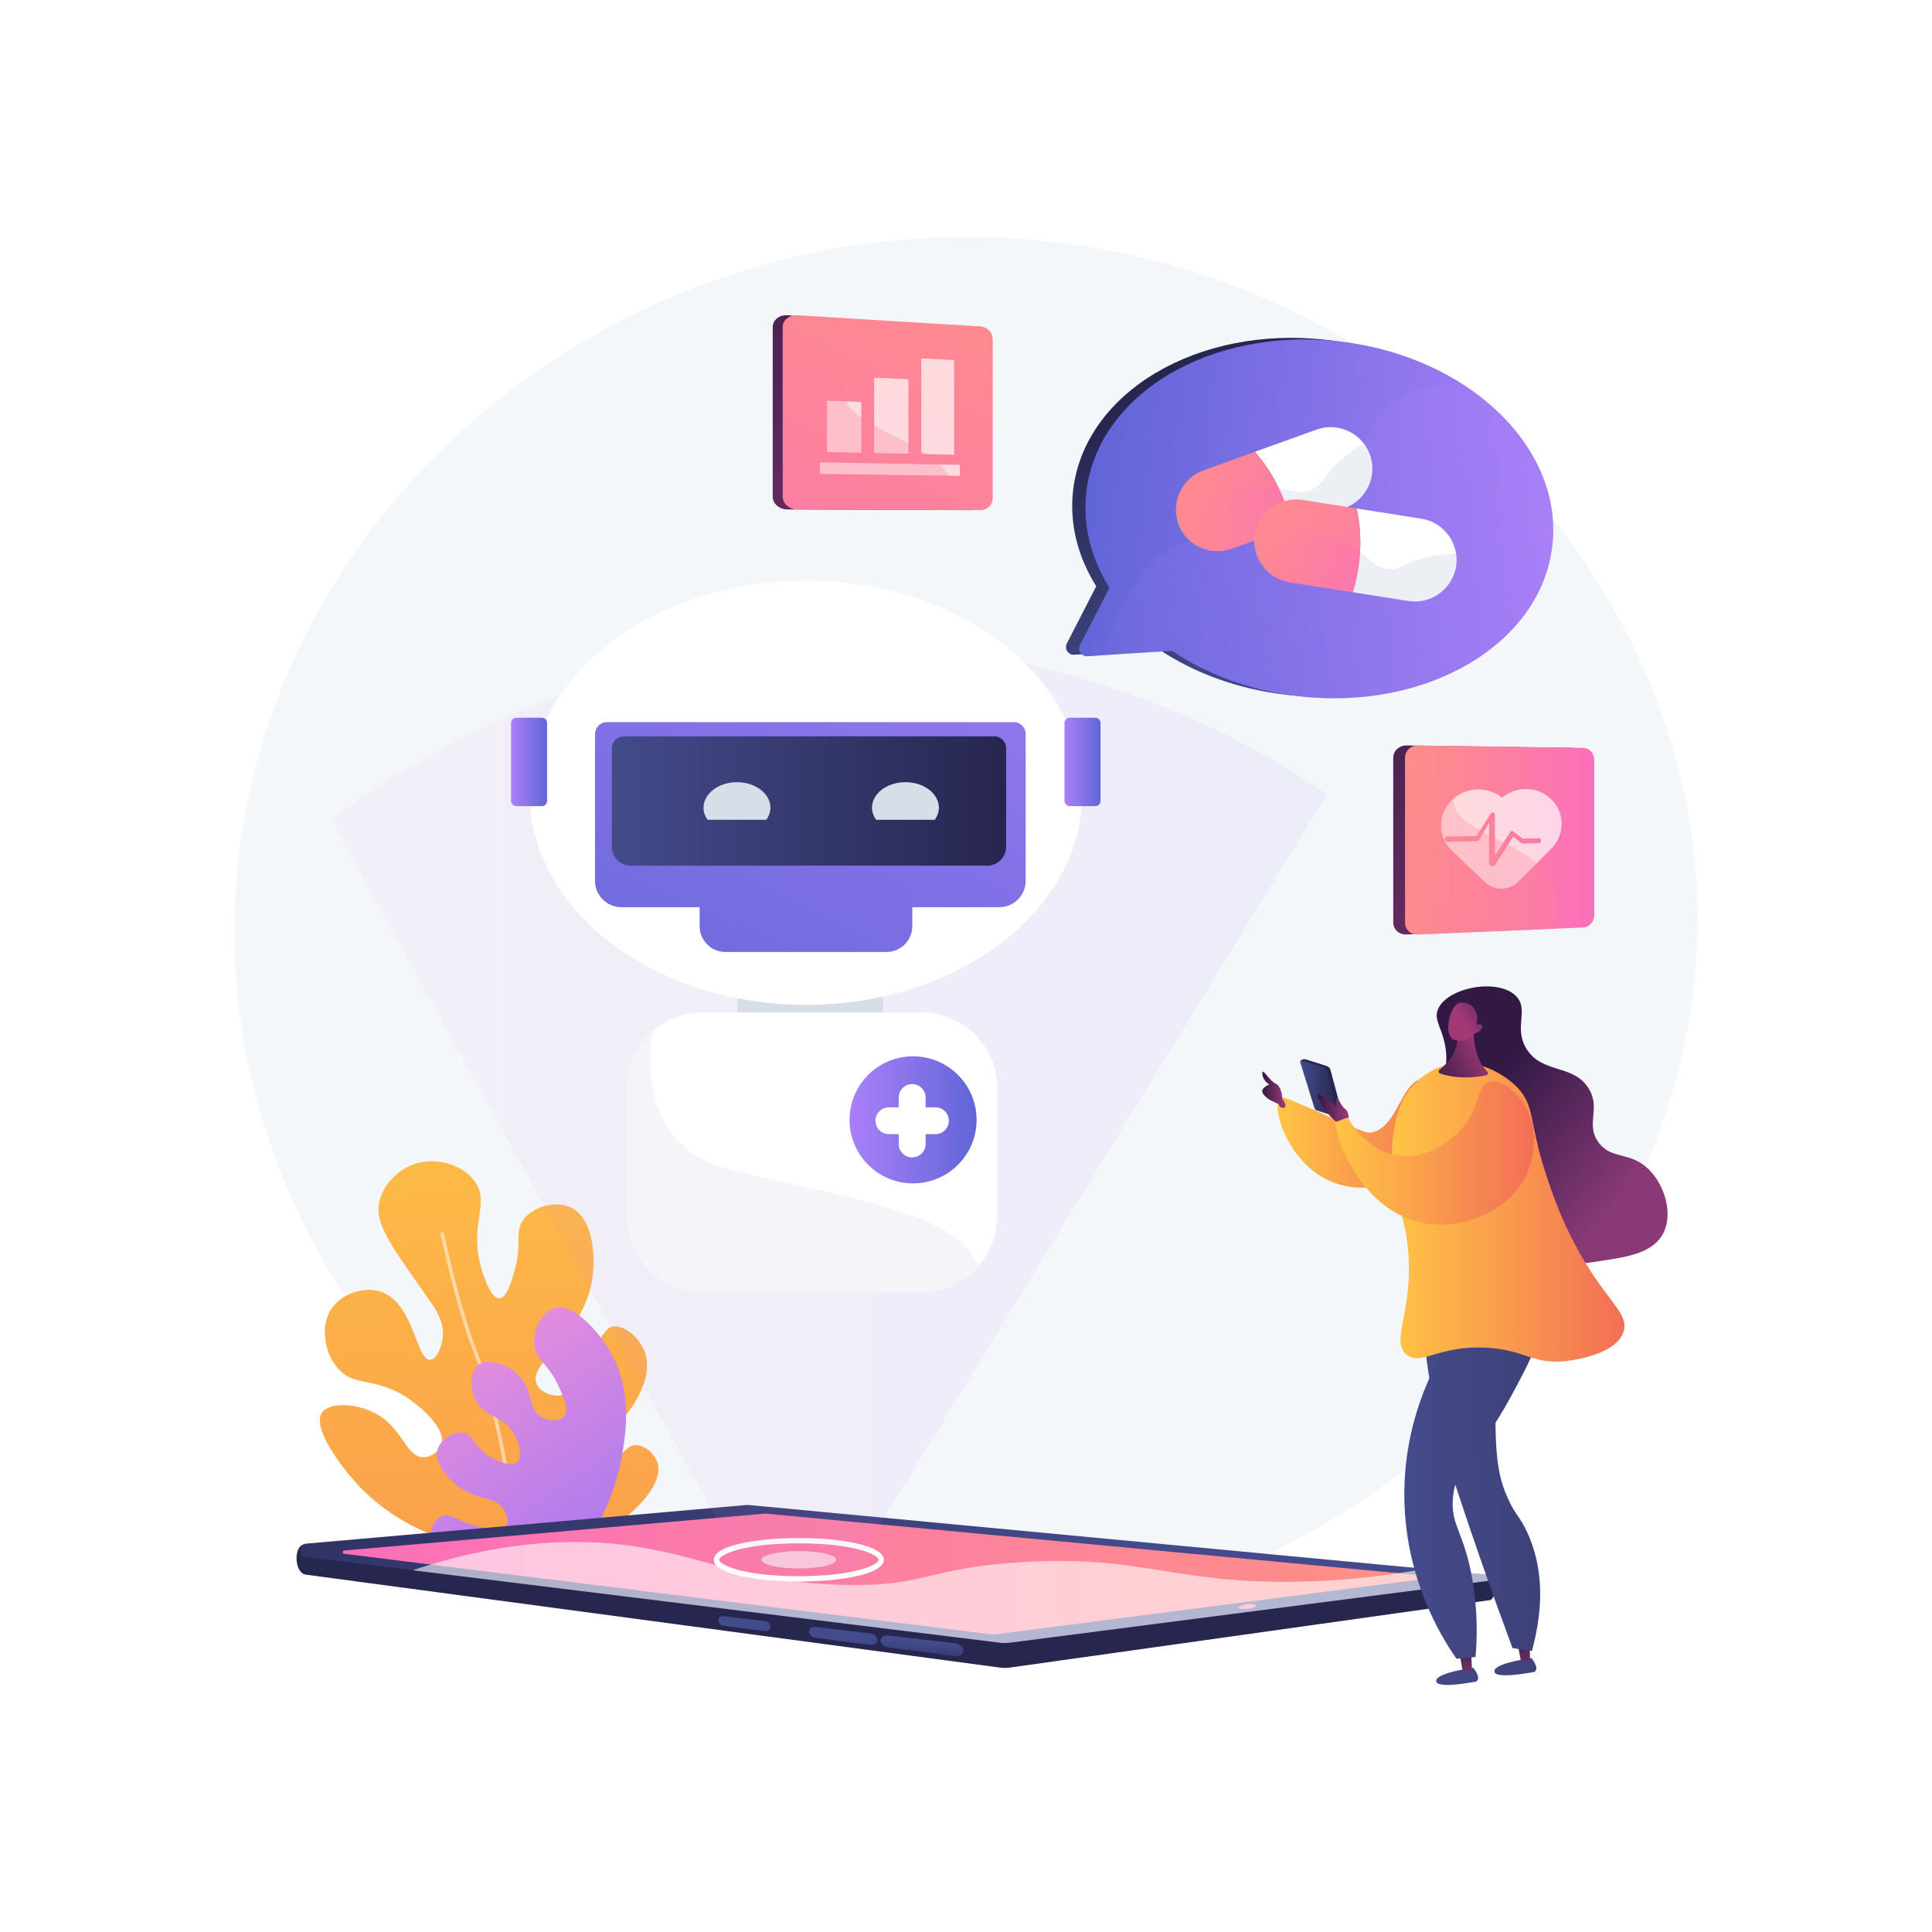 <?xml version="1.0" encoding="utf-8"?>
<!-- Generator: Adobe Illustrator 27.5.0, SVG Export Plug-In . SVG Version: 6.00 Build 0)  -->
<svg version="1.1" xmlns="http://www.w3.org/2000/svg" xmlns:xlink="http://www.w3.org/1999/xlink" x="0px" y="0px"
	 viewBox="0 0 3710 3710" style="enable-background:new 0 0 3710 3710;" xml:space="preserve">
<g id="Background">
	<g>
		<g>
			<rect style="fill:#FFFFFF;" width="3710" height="3710"/>
		</g>
	</g>
</g>
<g id="Illustration">
	<g>
		<path style="fill:#F4F7FA;" d="M1622.777,3112.896C925.619,3007.317,359.059,2348.169,461.991,1615.541
			c87.812-624.814,635.608-1111.056,1292.521-1156.972c47.567-3.334,95.682-4.365,144.244-2.956
			c366.468,10.585,692.073,157.166,932.891,378.979c239.685,220.747,395.406,516.005,423.76,825.765
			C3330.912,2484.508,2489.889,3244.217,1622.777,3112.896z"/>
		<g>
			<g>
				
					<linearGradient id="SVGID_1_" gradientUnits="userSpaceOnUse" x1="-566.643" y1="1873.72" x2="-886.306" y2="4348.511" gradientTransform="matrix(-0.996 -0.089 -0.089 0.996 509.216 18.712)">
					<stop  offset="0" style="stop-color:#FFC444"/>
					<stop  offset="0.996" style="stop-color:#F36F56"/>
				</linearGradient>
				<path style="fill:url(#SVGID_1_);" d="M997.049,2987.211c40.795,0.414,93.627-6.201,146.281-34.266
					c56.969-30.364,133.539-96.394,119.323-143.594c-5.307-17.622-23.669-33.948-41.08-34.109
					c-25.722-0.237-31.873,34.971-79.677,69.585c-8.834,6.397-54.511,39.47-74.464,25.161c-9.92-7.114-11.484-24.506-8.611-37.365
					c8.401-37.598,55.376-39.28,103.721-76.467c49.014-37.702,93.279-107.165,76.116-158.343
					c-9.862-29.411-40.653-54.698-62.771-50.346c-9.452,1.86-15.967,8.866-49.348,66.786c-27.398,47.539-33.799,61.539-49.02,64.916
					c-15.668,3.476-38.81-4.719-46.467-20.534c-19.945-41.189,86.556-89.829,105.556-198.4
					c8.514-48.654,1.759-122.501-41.241-142.051c-29.069-13.216-73.266-0.965-91.188,25.183
					c-16.157,23.572-0.902,43.763-16.526,98.569c-4.741,16.631-14.497,50.855-28.669,51.427
					c-16.638,0.672-31.063-45.372-34.347-56.565c-24.727-84.267,15.734-122.837-10.916-165.056
					c-20.782-32.921-70.897-49.885-112.869-37.955c-36.728,10.439-68.307,43.311-73.491,79.844
					c-5.275,37.17,22.804,77.158,78.961,157.133c26.631,37.926,48.199,63.87,43.712,98.794
					c-2.187,17.025-11.113,40.448-23.546,41.547c-27.44,2.426-30.994-107.515-93.496-130.042
					c-31.992-11.531-74.217,1.719-94.752,29.648c-25.16,34.22-15.068,86.82,10.055,116.254
					c32.778,38.403,72.019,14.963,136.238,58.812c28.489,19.452,72.427,59.338,62.884,88.213
					c-4.154,12.572-18.74,23.942-33.662,24.296c-33.447,0.793-39.523-54.449-90.618-83.07c-36.812-20.62-90.01-23.511-104.544-3.011
					c-20.518,28.942,36.435,103.92,67.273,137.559C723.144,2890.428,812.594,2969.222,997.049,2987.211z"/>
				<g style="opacity:0.5;">
					<path style="fill:#FFFFFF;" d="M982.435,2968.49c13.53-90.605-30.114-281.361-66.105-372.877
						c-35.069-89.176-63.86-227.965-64.147-229.356l-6.732,1.387c0.287,1.397,29.194,140.754,64.482,230.483
						c35.716,90.82,79.067,279.853,65.703,369.347L982.435,2968.49z"/>
				</g>
			</g>
			
				<linearGradient id="SVGID_00000068666276103839980910000004040071766475027359_" gradientUnits="userSpaceOnUse" x1="-608.289" y1="2554.235" x2="-1008.597" y2="3034.121" gradientTransform="matrix(-0.996 -0.089 -0.089 0.996 509.216 18.712)">
				<stop  offset="0.004" style="stop-color:#E38DDD"/>
				<stop  offset="1" style="stop-color:#9571F6"/>
			</linearGradient>
			<path style="fill:url(#SVGID_00000068666276103839980910000004040071766475027359_);" d="M1091.468,3007.596
				c34.294-39.616,85.881-112.017,103.059-213.524c7.079-41.826,20.904-123.519-23.07-198.994
				c-21.917-37.618-70.43-94.694-107.726-82.823c-23.998,7.639-41.663,43.286-37.651,71.956
				c4.045,28.908,27.744,33.675,49.505,84.066c8.052,18.646,17.201,40.507,7.68,51.542c-7.951,9.215-27.534,9.268-41.566,2.058
				c-28.987-14.895-16.234-51.502-46.346-81.275c-21.412-21.171-59.154-33.602-77.189-19.447
				c-15.659,12.29-15.985,44.248-5.118,66.543c17.402,35.701,54.936,29.047,75.509,68.216c9.127,17.377,14.439,42.865,4.285,51.845
				c-11.571,10.232-41.81-2.221-60.638-16.364c-24.859-18.673-24.276-36.12-41.415-39.849c-19.117-4.159-44.938,12.089-50.542,32.12
				c-7.849,28.056,24.397,61.961,50.917,77.812c33.951,20.292,61.216,12.609,76.452,37.543c5.592,9.151,10.164,23.679,4.187,31.712
				c-8.527,11.46-35.064,5.048-52.683,0.79c-42.881-10.361-53.435-27.194-69.694-20.931c-16.461,6.341-26.939,31.8-21.766,50.78
				c2.875,10.549,12.842,27.381,68.364,42.335C934.885,3014.172,1000.783,3024.989,1091.468,3007.596z"/>
		</g>
		<g>
			<g>
				
					<linearGradient id="SVGID_00000099641643957140844890000004302628874427954347_" gradientUnits="userSpaceOnUse" x1="2559.383" y1="2808.819" x2="2561.544" y2="2949.268" gradientTransform="matrix(-1 0 0 1 4283.502 0)">
					<stop  offset="0" style="stop-color:#444B8C"/>
					<stop  offset="0.996" style="stop-color:#26264F"/>
				</linearGradient>
				<path style="fill:url(#SVGID_00000099641643957140844890000004302628874427954347_);" d="M2863.566,3025.901l-1425.55-98.445
					c-1.715-0.162-3.44-0.167-5.156-0.017L583.89,2965.9c-20.308,1.846-19.385,55.021,3.666,57.924l1333.948,178.617
					c5.461,0.674,10.984,0.658,16.44-0.047l922.997-129.693C2873.259,3070.555,2877.759,3026.939,2863.566,3025.901z"/>
				
					<linearGradient id="SVGID_00000172412649157409750040000005171114457251611834_" gradientUnits="userSpaceOnUse" x1="2534.998" y1="3087.536" x2="2759.297" y2="2408.41" gradientTransform="matrix(-1 0 0 1 4283.502 0)">
					<stop  offset="0" style="stop-color:#444B8C"/>
					<stop  offset="0.996" style="stop-color:#26264F"/>
				</linearGradient>
				<path style="fill:url(#SVGID_00000172412649157409750040000005171114457251611834_);" d="M2860.752,3024.331l-1422.736-134.258
					c-1.715-0.162-3.44-0.167-5.156-0.017l-844.85,74.173c-15.513,1.362-15.909,23.899-0.455,25.806l1333.948,164.615
					c5.461,0.674,10.984,0.658,16.44-0.047l922.997-119.286C2867.479,3034.473,2867.315,3024.951,2860.752,3024.331z"/>
				
					<linearGradient id="SVGID_00000090987582882357414820000015748862076582794943_" gradientUnits="userSpaceOnUse" x1="1540.693" y1="3022.556" x2="3625.428" y2="3022.556" gradientTransform="matrix(-1 0 0 1 4283.502 0)">
					<stop  offset="0" style="stop-color:#FF9085"/>
					<stop  offset="1" style="stop-color:#FB6FBB"/>
				</linearGradient>
				<path style="fill:url(#SVGID_00000090987582882357414820000015748862076582794943_);" d="M1907.399,3138.573
					c1.973,0,3.966-0.128,5.924-0.381l827.264-106.913c3.015-0.39,2.939-4.78-0.087-5.066l-1270.362-119.632
					c-0.284-0.027-0.569-0.041-0.851-0.041c-0.262,0-0.522,0.011-0.784,0.034l-807.568,70.9c-3.748,0.329-3.844,5.774-0.11,6.235
					l1240.914,154.516C1903.609,3138.455,1905.513,3138.573,1907.399,3138.573z"/>
				
					<linearGradient id="SVGID_00000168097854748723744670000015042984809517513373_" gradientUnits="userSpaceOnUse" x1="2317.601" y1="2788.743" x2="2351.524" y2="2788.743" gradientTransform="matrix(-0.993 0.121 0.121 0.993 4375.789 34.927)">
					<stop  offset="0" style="stop-color:#FF9085"/>
					<stop  offset="1" style="stop-color:#FB6FBB"/>
				</linearGradient>
				<path style="fill:url(#SVGID_00000168097854748723744670000015042984809517513373_);" d="M2378.032,3087.141
					c0.3,2.467,8.081,3.551,17.381,2.42c9.299-1.13,16.595-4.047,16.295-6.514s-8.082-3.551-17.381-2.42
					C2385.027,3081.757,2377.732,3084.673,2378.032,3087.141z"/>
				<g>
					
						<linearGradient id="SVGID_00000134213510465172629480000003993532844461488789_" gradientUnits="userSpaceOnUse" x1="2512.563" y1="3153.807" x2="2514.871" y2="3213.346" gradientTransform="matrix(-1 0 0 1 4283.502 0)">
						<stop  offset="0" style="stop-color:#444B8C"/>
						<stop  offset="0.996" style="stop-color:#26264F"/>
					</linearGradient>
					<path style="fill:url(#SVGID_00000134213510465172629480000003993532844461488789_);" d="M1705.299,3163.306l128.051,16.822
						c9.355,1.229,17.015-3.344,17.015-10.226l0,0c0-6.882-7.66-13.356-17.015-14.449l-128.051-14.959
						c-7.911-0.924-14.267,3.394-14.267,9.636l0,0C1691.032,3156.372,1697.387,3162.267,1705.299,3163.306z"/>
					
						<linearGradient id="SVGID_00000106841720000646267110000017555919837531871662_" gradientUnits="userSpaceOnUse" x1="2664.582" y1="3147.915" x2="2666.89" y2="3207.453" gradientTransform="matrix(-1 0 0 1 4283.502 0)">
						<stop  offset="0" style="stop-color:#444B8C"/>
						<stop  offset="0.996" style="stop-color:#26264F"/>
					</linearGradient>
					<path style="fill:url(#SVGID_00000106841720000646267110000017555919837531871662_);" d="M1565.427,3144.931l105.45,13.853
						c7.644,1.004,13.897-3.214,13.897-9.431l0,0c0-6.217-6.253-11.987-13.897-12.88l-105.45-12.319
						c-6.565-0.767-11.844,3.229-11.844,8.918l0,0C1553.583,3138.762,1558.861,3144.069,1565.427,3144.931z"/>
					
						<linearGradient id="SVGID_00000054974625031006731480000000891101215066831017_" gradientUnits="userSpaceOnUse" x1="2854.901" y1="3140.539" x2="2857.209" y2="3200.078" gradientTransform="matrix(-1 0 0 1 4283.502 0)">
						<stop  offset="0" style="stop-color:#444B8C"/>
						<stop  offset="0.996" style="stop-color:#26264F"/>
					</linearGradient>
					<path style="fill:url(#SVGID_00000054974625031006731480000000891101215066831017_);" d="M1388.693,3121.713l80.226,10.54
						c5.759,0.756,10.464-2.996,10.464-8.387l0,0c0-5.392-4.705-10.312-10.464-10.985l-80.226-9.372
						c-5.044-0.589-9.102,2.982-9.102,7.973l0,0C1379.59,3116.472,1383.649,3121.05,1388.693,3121.713z"/>
				</g>
				<path style="opacity:0.6;fill:#FFFFFF;" d="M1240.216,2972.904c123.973,22.072,206.309,67.015,384.216,70.612
					c154.112,3.117,155.255-32.395,334.371-43.614c234.658-14.697,295.821,42.299,535.825,37.383
					c62.583-1.282,144.5-6.931,241.42-24.722l124.705,11.768c6.563,0.62,6.728,10.141,0.189,10.986l-922.997,119.286
					c-5.456,0.705-10.98,0.721-16.44,0.047L792.425,3015.317C986.162,2950.72,1134.508,2954.083,1240.216,2972.904z"/>
			</g>
			<g>
				<path style="fill:#FFFFFF;" d="M1534.068,3037.027c-81.118,0-163.232-14.362-163.232-41.811
					c0-27.448,82.115-41.81,163.232-41.81c81.118,0,163.232,14.362,163.232,41.81
					C1697.3,3022.666,1615.186,3037.027,1534.068,3037.027z M1534.068,2963.717c-108.918,0-152.922,22.229-152.922,31.5
					s44.004,31.5,152.922,31.5s152.922-22.23,152.922-31.5S1642.986,2963.717,1534.068,2963.717z"/>
				<ellipse style="opacity:0.6;fill:#FFFFFF;" cx="1534.067" cy="2995.217" rx="71.853" ry="16.661"/>
				<defs>
					
						<filter id="Adobe_OpacityMaskFilter" filterUnits="userSpaceOnUse" x="635.969" y="1238.386" width="1912.523" height="1783.488">
						<feColorMatrix  type="matrix" values="1 0 0 0 0  0 1 0 0 0  0 0 1 0 0  0 0 0 1 0"/>
					</filter>
				</defs>
				
					<mask maskUnits="userSpaceOnUse" x="635.969" y="1238.386" width="1912.523" height="1783.488" id="SVGID_00000031921211022133876300000008880535152212230319_">
					<g style="filter:url(#Adobe_OpacityMaskFilter);">
						
							<linearGradient id="SVGID_00000170987604890337260870000011546996508697075625_" gradientUnits="userSpaceOnUse" x1="1649.921" y1="2914.912" x2="1590.054" y2="1498.054">
							<stop  offset="0" style="stop-color:#FFFFFF"/>
							<stop  offset="1" style="stop-color:#000000"/>
						</linearGradient>
						<path style="fill:url(#SVGID_00000170987604890337260870000011546996508697075625_);" d="M2548.491,1524.587
							l-850.167,1390.057l-7.766,12.682l-10.31,16.875l-18.079,29.557l-13.128,21.445c0,14.298-48.322,25.914-109.05,26.635
							c-1.958,0.035-3.918,0.035-5.912,0.035c-63.512,0-114.961-11.927-114.961-26.671l-12.029-21.824l-24.093-43.682l-8.213-14.915
							l-10.31-18.696l-50.591-91.797l-87.157-158.06l-98.191-178.129l-9.794-17.803l-108.502-196.86l-68.976-125.102
							l-305.293-553.808c70.661-54.13,235.56-171.326,475.931-251.954c35.709-11.995,73.066-23.165,112.074-33.2
							c9.005-2.338,18.112-4.605,27.323-6.805c6.907-1.65,13.85-3.266,20.828-4.811c5.498-1.272,11.066-2.475,16.634-3.678
							c0.033,0,0.033,0,0.069,0c83.137-17.802,172.838-30.141,268.554-34.195c11.512-0.515,23.13-0.895,34.848-1.134
							c182.771-3.85,345.574,23.507,483.974,63.581c4.674,1.306,9.313,2.68,13.885,4.056c1.339,0.411,2.68,0.79,3.987,1.202
							c14.742,4.434,29.213,9.04,43.372,13.747c38.733,12.854,75.266,26.567,109.497,40.658
							C2391.361,1421.413,2494.774,1487.676,2548.491,1524.587z"/>
					</g>
				</mask>
				
					<linearGradient id="SVGID_00000067920860445923947520000014789697451891587212_" gradientUnits="userSpaceOnUse" x1="635.968" y1="2130.129" x2="2548.492" y2="2130.129">
					<stop  offset="0.004" style="stop-color:#E38DDD"/>
					<stop  offset="1" style="stop-color:#9571F6"/>
				</linearGradient>
				
					<path style="opacity:0.29;mask:url(#SVGID_00000031921211022133876300000008880535152212230319_);fill:url(#SVGID_00000067920860445923947520000014789697451891587212_);" d="
					M2548.491,1524.587l-850.167,1390.057l-7.766,12.682l-10.31,16.875l-18.079,29.557l-13.128,21.445
					c0,14.298-48.322,25.914-109.05,26.635c-1.958,0.035-3.918,0.035-5.912,0.035c-63.512,0-114.961-11.927-114.961-26.671
					l-12.029-21.824l-24.093-43.682l-8.213-14.915l-10.31-18.696l-50.591-91.797l-87.157-158.06l-98.191-178.129l-9.794-17.803
					l-108.502-196.86l-68.976-125.102l-305.293-553.808c70.661-54.13,235.56-171.326,475.931-251.954
					c35.709-11.995,73.066-23.165,112.074-33.2c9.005-2.338,18.112-4.605,27.323-6.805c6.907-1.65,13.85-3.266,20.828-4.811
					c5.498-1.272,11.066-2.475,16.634-3.678c0.033,0,0.033,0,0.069,0c83.137-17.802,172.838-30.141,268.554-34.195
					c11.512-0.515,23.13-0.895,34.848-1.134c182.771-3.85,345.574,23.507,483.974,63.581c4.674,1.306,9.313,2.68,13.885,4.056
					c1.339,0.411,2.68,0.79,3.987,1.202c14.742,4.434,29.213,9.04,43.372,13.747c38.733,12.854,75.266,26.567,109.497,40.658
					C2391.361,1421.413,2494.774,1487.676,2548.491,1524.587z"/>
			</g>
		</g>
		<g>
			<path style="fill:#D8DEE8;" d="M1661.979,2077.98h-211.751c-18.716,0-33.889-15.173-33.889-33.889v-165.163
				c0-18.716,15.173-33.889,33.889-33.889h211.751c18.716,0,33.889,15.173,33.889,33.889v165.163
				C1695.868,2062.808,1680.696,2077.98,1661.979,2077.98z"/>
			<g>
				<ellipse style="fill:#FFFFFF;" cx="1547.691" cy="1522.328" rx="531.045" ry="407.248"/>
				
					<linearGradient id="SVGID_00000124132477159281613130000010188737801599325056_" gradientUnits="userSpaceOnUse" x1="1947.676" y1="736.812" x2="1243.807" y2="2205.097">
					<stop  offset="0" style="stop-color:#AA80F9"/>
					<stop  offset="0.996" style="stop-color:#6165D7"/>
				</linearGradient>
				<path style="fill:url(#SVGID_00000124132477159281613130000010188737801599325056_);" d="M1918.812,1742.082h-725.418
					c-28.053,0-50.795-22.742-50.795-50.795v-281.639c0-12.674,10.274-22.948,22.948-22.948h781.111
					c12.674,0,22.948,10.274,22.948,22.948v281.639C1969.607,1719.34,1946.866,1742.082,1918.812,1742.082z"/>
				
					<linearGradient id="SVGID_00000053515922623267792830000014337692011894474113_" gradientUnits="userSpaceOnUse" x1="2037.89" y1="635.337" x2="1259.422" y2="2259.238">
					<stop  offset="0" style="stop-color:#AA80F9"/>
					<stop  offset="0.996" style="stop-color:#6165D7"/>
				</linearGradient>
				<path style="fill:url(#SVGID_00000053515922623267792830000014337692011894474113_);" d="M1702.377,1828.068h-309.371
					c-27.345,0-49.512-22.167-49.512-49.512V1537.25c0-27.345,22.168-49.512,49.512-49.512h309.371
					c27.345,0,49.512,22.167,49.512,49.512v241.306C1751.889,1805.901,1729.722,1828.068,1702.377,1828.068z"/>
				
					<linearGradient id="SVGID_00000121279895970050787640000000243899175056418479_" gradientUnits="userSpaceOnUse" x1="1174.872" y1="1538.102" x2="1932.077" y2="1538.102">
					<stop  offset="0" style="stop-color:#444B8C"/>
					<stop  offset="0.996" style="stop-color:#26264F"/>
				</linearGradient>
				<path style="fill:url(#SVGID_00000121279895970050787640000000243899175056418479_);" d="M1895.958,1662.233H1210.99
					c-19.948,0-36.118-16.171-36.118-36.118v-189.198c0-12.674,10.274-22.948,22.948-22.948h711.308
					c12.674,0,22.948,10.274,22.948,22.948v189.198C1932.077,1646.063,1915.906,1662.233,1895.958,1662.233z"/>
				<path style="fill:#D8DEE8;" d="M1471.586,1574.201c4.837-6.906,7.833-14.672,7.833-23.057c0-27.14-28.759-49.143-64.234-49.143
					s-64.234,22.002-64.234,49.143c0,8.385,2.996,16.151,7.833,23.057H1471.586z"/>
				<path style="fill:#D8DEE8;" d="M1795.114,1574.201c4.837-6.906,7.841-14.672,7.841-23.057c0-27.14-28.759-49.143-64.242-49.143
					c-35.475,0-64.234,22.002-64.234,49.143c0,8.385,2.996,16.151,7.833,23.057H1795.114z"/>
				
					<linearGradient id="SVGID_00000182503220639999374810000003975439489077596043_" gradientUnits="userSpaceOnUse" x1="981.306" y1="1463.131" x2="1050.53" y2="1463.131">
					<stop  offset="0" style="stop-color:#AA80F9"/>
					<stop  offset="0.996" style="stop-color:#6165D7"/>
				</linearGradient>
				<path style="fill:url(#SVGID_00000182503220639999374810000003975439489077596043_);" d="M1040.459,1548.013h-49.082
					c-5.562,0-10.071-4.509-10.071-10.071v-149.622c0-5.562,4.509-10.071,10.071-10.071h49.082c5.562,0,10.071,4.509,10.071,10.071
					v149.622C1050.53,1543.504,1046.021,1548.013,1040.459,1548.013z"/>
				
					<linearGradient id="SVGID_00000051362348437165280330000013731107835107418025_" gradientUnits="userSpaceOnUse" x1="2044.124" y1="1463.131" x2="2113.347" y2="1463.131">
					<stop  offset="0" style="stop-color:#AA80F9"/>
					<stop  offset="0.996" style="stop-color:#6165D7"/>
				</linearGradient>
				<path style="fill:url(#SVGID_00000051362348437165280330000013731107835107418025_);" d="M2103.277,1548.013h-49.082
					c-5.562,0-10.071-4.509-10.071-10.071v-149.622c0-5.562,4.509-10.071,10.071-10.071h49.082c5.562,0,10.071,4.509,10.071,10.071
					v149.622C2113.347,1543.504,2108.838,1548.013,2103.277,1548.013z"/>
			</g>
			<path style="fill:#FFFFFF;" d="M1914.874,2088.998v246.626c0,37.496-14.262,71.657-37.667,97.365
				c-26.464,29.11-64.647,47.394-107.092,47.394h-421.904c-79.941,0-144.759-64.818-144.759-144.759v-246.626
				c0-43.476,19.178-82.484,49.525-109.016c25.432-22.236,58.768-35.743,95.234-35.743h421.904
				C1850.056,1944.239,1914.874,2009.057,1914.874,2088.998z"/>
			<g>
				
					<linearGradient id="SVGID_00000155113046006433211230000003804855289174964112_" gradientUnits="userSpaceOnUse" x1="1631.336" y1="2150.448" x2="1875.35" y2="2150.448">
					<stop  offset="0" style="stop-color:#AA80F9"/>
					<stop  offset="0.996" style="stop-color:#6165D7"/>
				</linearGradient>
				
					<circle style="fill:url(#SVGID_00000155113046006433211230000003804855289174964112_);" cx="1753.343" cy="2150.448" r="122.007"/>
				<g>
					<path style="fill:#FFFFFF;" d="M1777.401,2196.846c0,14.236-11.54,25.776-25.776,25.776l0,0
						c-14.236,0-25.776-11.54-25.776-25.776v-89.357c0-14.236,11.54-25.776,25.776-25.776l0,0c14.236,0,25.776,11.541,25.776,25.776
						V2196.846z"/>
					<path style="fill:#FFFFFF;" d="M1822.08,2152.167c0,14.236-11.54,25.776-25.776,25.776h-89.357
						c-14.236,0-25.776-11.541-25.776-25.776l0,0c0-14.236,11.54-25.776,25.776-25.776h89.357
						C1810.539,2126.391,1822.08,2137.931,1822.08,2152.167L1822.08,2152.167z"/>
				</g>
			</g>
			<path style="opacity:0.3;fill:#D8DEE8;" d="M1877.206,2432.99c-26.464,29.11-64.647,47.394-107.092,47.394h-421.904
				c-79.941,0-144.759-64.818-144.759-144.759v-246.626c0-43.476,19.178-82.484,49.525-109.016
				c-12.819,91.66-3.472,225.971,147.508,265.563C1571.947,2290.499,1852.289,2324.558,1877.206,2432.99z"/>
		</g>
		<g>
			<g>
				
					<linearGradient id="SVGID_00000156568334187313592430000018006341798732182404_" gradientUnits="userSpaceOnUse" x1="3182.938" y1="1379.731" x2="3038.598" y2="817.098" gradientTransform="matrix(0.993 0.115 -0.115 0.993 -470.733 -393.172)">
					<stop  offset="0" style="stop-color:#444B8C"/>
					<stop  offset="0.996" style="stop-color:#26264F"/>
				</linearGradient>
				<path style="fill:url(#SVGID_00000156568334187313592430000018006341798732182404_);" d="M2956.505,1034.893
					c0.08-1.043,0.137-2.085,0.204-3.127c0.156-2.424,0.285-4.846,0.374-7.265c0.044-1.135,0.082-2.269,0.111-3.402
					c0.062-2.562,0.08-5.121,0.069-7.676c-0.003-0.853,0.009-1.708-0.001-2.56c-0.048-3.373-0.158-6.74-0.334-10.099
					c-0.037-0.715-0.1-1.427-0.143-2.141c-0.16-2.671-0.358-5.337-0.599-7.997c-0.099-1.093-0.212-2.184-0.325-3.276
					c-0.246-2.375-0.524-4.744-0.832-7.11c-0.135-1.046-0.266-2.093-0.415-3.138c-0.422-2.975-0.889-5.942-1.411-8.901
					c-0.062-0.35-0.11-0.702-0.173-1.053c-0.597-3.323-1.27-6.634-1.991-9.937c-0.198-0.902-0.417-1.801-0.621-2.702
					c-0.557-2.429-1.141-4.853-1.763-7.27c-0.269-1.051-0.545-2.101-0.828-3.151c-0.661-2.449-1.358-4.89-2.084-7.324
					c-0.251-0.838-0.486-1.677-0.743-2.513c-1.008-3.264-2.063-6.516-3.187-9.752c-0.121-0.346-0.253-0.687-0.376-1.033
					c-1.01-2.875-2.071-5.738-3.174-8.59c-0.358-0.923-0.727-1.842-1.094-2.763c-0.938-2.353-1.904-4.697-2.902-7.032
					c-0.395-0.925-0.787-1.85-1.193-2.771c-1.193-2.718-2.428-5.425-3.706-8.12c-0.202-0.428-0.391-0.859-0.596-1.286
					c-1.521-3.171-3.104-6.323-4.737-9.459c-0.325-0.626-0.668-1.245-1-1.87c-1.313-2.483-2.663-4.957-4.046-7.417
					c-0.49-0.869-0.985-1.736-1.484-2.602c-1.356-2.358-2.744-4.703-4.164-7.038c-0.438-0.721-0.867-1.445-1.311-2.164
					c-3.761-6.083-7.739-12.085-11.924-18.001c-0.493-0.696-1-1.387-1.497-2.081c-1.648-2.295-3.328-4.578-5.037-6.846
					c-0.563-0.746-1.126-1.492-1.694-2.234c-1.919-2.503-3.873-4.989-5.868-7.458c-0.302-0.374-0.593-0.751-0.897-1.123
					c-2.383-2.929-4.818-5.832-7.309-8.71c-0.25-0.292-0.513-0.578-0.766-0.87c-2.174-2.5-4.391-4.979-6.643-7.438
					c-0.602-0.657-1.21-1.31-1.819-1.964c-2.043-2.204-4.121-4.39-6.226-6.56c-0.559-0.575-1.109-1.152-1.673-1.724
					c-5.359-5.455-10.909-10.801-16.646-16.031c-0.486-0.441-0.978-0.876-1.466-1.315c-2.389-2.157-4.809-4.293-7.262-6.41
					c-0.666-0.575-1.331-1.148-2.003-1.72c-2.546-2.172-5.125-4.321-7.74-6.448c-0.415-0.337-0.821-0.68-1.238-1.016
					c-6.175-4.99-12.533-9.848-19.062-14.579c-0.653-0.475-1.316-0.944-1.973-1.416c-2.663-1.91-5.357-3.798-8.078-5.663
					c-0.674-0.462-1.344-0.927-2.02-1.385c-67.537-45.8-151.951-77.804-245.647-88.646
					c-247.101-28.592-465.063,100.742-486.831,288.876c-7.486,64.699,9.204,127.925,44.38,184.204l-56.426,109.758
					c-5.328,10.363,2.707,22.57,14.333,21.77c14.698-1.013,34.297-2.349,55.585-3.761c0.475-0.031,0.952-0.063,1.429-0.094
					c2.552-0.169,5.137-0.339,7.728-0.51c1.309-0.086,2.615-0.172,3.931-0.258c2.114-0.139,4.243-0.277,6.375-0.416
					c1.217-0.079,2.427-0.158,3.646-0.238c3.212-0.208,6.436-0.417,9.661-0.624c1.269-0.082,2.538-0.162,3.807-0.243
					c2.035-0.13,4.07-0.26,6.1-0.389c1.508-0.096,3.01-0.19,4.514-0.285c1.974-0.125,3.94-0.248,5.903-0.371
					c1.407-0.088,2.816-0.176,4.214-0.263c2.297-0.143,4.574-0.283,6.845-0.422c0.984-0.061,1.982-0.123,2.959-0.183
					c3.063-0.187,6.081-0.369,9.069-0.549c1.325-0.079,2.62-0.156,3.93-0.233c1.94-0.115,3.869-0.229,5.767-0.34
					c1.177-0.069,2.34-0.136,3.499-0.203c2.022-0.117,4.01-0.231,5.973-0.342c1.015-0.057,2.04-0.116,3.037-0.172
					c2.881-0.161,5.712-0.318,8.433-0.464c67.137,44.952,150.697,76.331,243.306,87.047
					c247.101,28.592,465.064-100.742,486.833-288.876C2955.935,1041.715,2956.243,1038.302,2956.505,1034.893z"/>
				<g>
					<g>
						
							<linearGradient id="SVGID_00000181795002863202950570000004659532867832509879_" gradientUnits="userSpaceOnUse" x1="-1824.305" y1="1034.405" x2="-923.521" y2="1034.405" gradientTransform="matrix(-0.993 -0.115 -0.115 0.993 1287.504 -189.14)">
							<stop  offset="0" style="stop-color:#AA80F9"/>
							<stop  offset="0.996" style="stop-color:#6165D7"/>
						</linearGradient>
						<path style="fill:url(#SVGID_00000181795002863202950570000004659532867832509879_);" d="M2130.461,1128.734
							c-35.177-56.279-51.868-119.505-44.382-184.204c21.769-188.134,239.732-317.468,486.833-288.876
							c247.101,28.592,429.77,204.283,408.001,392.417s-239.732,317.468-486.833,288.876
							c-92.611-10.716-176.169-42.095-243.307-87.047c-48.115,2.59-122.922,7.64-162.405,10.361
							c-11.625,0.801-19.662-11.407-14.333-21.77L2130.461,1128.734z"/>
						<g style="opacity:0.3;">
							
								<linearGradient id="SVGID_00000098903280495282062210000014956404650298945692_" gradientUnits="userSpaceOnUse" x1="-1705.402" y1="797.451" x2="-923.724" y2="1826.904" gradientTransform="matrix(-0.993 -0.115 -0.115 0.993 1287.504 -189.14)">
								<stop  offset="0" style="stop-color:#AA80F9"/>
								<stop  offset="0.996" style="stop-color:#6165D7"/>
							</linearGradient>
							<path style="fill:url(#SVGID_00000098903280495282062210000014956404650298945692_);" d="M2280.316,1040.057
								c105.204-30.558,205.229,71.216,281.387,17.103c76.771-54.549,15.98-186.993,92.775-267.479
								c36.616-38.376,92.261-52.099,154.091-51.991c116.615,74.92,186.261,190.104,172.344,310.38
								c-21.769,188.134-239.732,317.468-486.833,288.876c-92.611-10.716-176.169-42.095-243.307-87.047
								c-37.964,2.044-92.532,5.618-133.268,8.372C2164.574,1109.145,2225.567,1055.96,2280.316,1040.057z"/>
						</g>
					</g>
				</g>
			</g>
			<g>
				<g>
					<path style="fill:#FFFFFF;" d="M2528.281,824.914l-118.499,42.668c36.317,41.184,59.484,90.868,71.051,144.332l101.607-36.586
						c41.364-14.894,63.021-60.923,48.127-102.287l0,0C2615.675,831.677,2569.645,810.02,2528.281,824.914z"/>
					<path style="opacity:0.49;fill:#D8DEE8;" d="M2538.743,924.344c-12.69,18.694-36.26,21.884-53.141,19.135
						c-38.575-9.063-88.217-19.438-114.412,5.884c-31.205,30.586-66.323,50.306-110.234,50.454c0.528,1.897,1.103,3.789,1.781,5.67
						c14.894,41.364,60.924,63.021,102.287,48.127l217.417-78.286c41.364-14.894,63.021-60.923,48.127-102.287
						c-2.762-7.671-6.599-14.66-11.274-20.868C2587.853,868.979,2560.407,892.756,2538.743,924.344z"/>
					
						<linearGradient id="SVGID_00000067940083589660192740000003362449021212899731_" gradientUnits="userSpaceOnUse" x1="2181.392" y1="675.247" x2="2522.836" y2="1007.045" gradientTransform="matrix(0.941 -0.339 0.339 0.941 -86.009 989.597)">
						<stop  offset="0" style="stop-color:#FF9085"/>
						<stop  offset="1" style="stop-color:#FB6FBB"/>
					</linearGradient>
					<path style="fill:url(#SVGID_00000067940083589660192740000003362449021212899731_);" d="M2409.783,867.582l-98.918,35.618
						c-41.364,14.894-63.021,60.923-48.127,102.287l0,0c14.894,41.364,60.924,63.021,102.287,48.127l115.809-41.7
						C2469.267,958.451,2446.1,908.766,2409.783,867.582z"/>
					
						<linearGradient id="SVGID_00000028298339619204775200000007511496425536830374_" gradientUnits="userSpaceOnUse" x1="2204.379" y1="840.399" x2="2410.516" y2="840.399" gradientTransform="matrix(0.941 -0.339 0.339 0.941 -86.009 989.597)">
						<stop  offset="0" style="stop-color:#FF9085"/>
						<stop  offset="1" style="stop-color:#FB6FBB"/>
					</linearGradient>
					<path style="opacity:0.3;fill:url(#SVGID_00000028298339619204775200000007511496425536830374_);" d="M2455.492,937.079
						c-31.572-5.609-64.582-6.779-84.302,12.284c-31.205,30.586-66.323,50.306-110.234,50.454c0.243,0.874,0.5,1.748,0.769,2.62
						c0.321,1.019,0.646,2.037,1.011,3.05c14.894,41.364,60.924,63.021,102.287,48.127l115.809-41.7
						C2475.203,985.888,2466.799,960.769,2455.492,937.079z"/>
				</g>
				<g>
					<path style="fill:#FFFFFF;" d="M2729.53,996.083l-124.405-19.648c12.006,53.581,8.393,108.282-7.206,160.712l106.671,16.847
						c43.425,6.858,84.567-23.06,91.425-66.486l0,0C2802.874,1044.083,2772.955,1002.942,2729.53,996.083z"/>
					<path style="opacity:0.49;fill:#D8DEE8;" d="M2690.833,1088.27c-20.123,10.276-42.317,1.726-55.789-8.811
						c-29.448-26.514-67.965-59.506-103.114-49.921c-42.075,11.786-82.349,12.165-120.908-8.845
						c-0.451,1.917-0.857,3.852-1.169,5.827c-6.858,43.426,23.06,84.567,66.486,91.425l228.253,36.049
						c43.425,6.858,84.567-23.06,91.425-66.486c1.272-8.053,1.273-16.026,0.164-23.718
						C2760.531,1063.385,2725.029,1071.013,2690.833,1088.27z"/>
					
						<linearGradient id="SVGID_00000176750865751079772290000001928428113123662264_" gradientUnits="userSpaceOnUse" x1="2436.387" y1="965.92" x2="2777.829" y2="1297.717" gradientTransform="matrix(0.988 0.156 -0.156 0.988 152.288 -445.022)">
						<stop  offset="0" style="stop-color:#FF9085"/>
						<stop  offset="1" style="stop-color:#FB6FBB"/>
					</linearGradient>
					<path style="fill:url(#SVGID_00000176750865751079772290000001928428113123662264_);" d="M2605.125,976.436l-103.848-16.401
						c-43.425-6.858-84.567,23.06-91.425,66.486l0,0c-6.858,43.426,23.06,84.567,66.486,91.425l121.581,19.202
						C2613.519,1084.718,2617.131,1030.017,2605.125,976.436z"/>
					
						<linearGradient id="SVGID_00000024697995915513038440000008737730273529053878_" gradientUnits="userSpaceOnUse" x1="2459.374" y1="1131.071" x2="2665.509" y2="1131.071" gradientTransform="matrix(0.988 0.156 -0.156 0.988 152.288 -445.022)">
						<stop  offset="0" style="stop-color:#FF9085"/>
						<stop  offset="1" style="stop-color:#FB6FBB"/>
					</linearGradient>
					<path style="opacity:0.3;fill:url(#SVGID_00000024697995915513038440000008737730273529053878_);" d="M2611.733,1059.354
						c-24.972-20.115-53.342-37.032-79.803-29.816c-42.075,11.786-82.349,12.165-120.908-8.845
						c-0.208,0.884-0.403,1.773-0.587,2.666c-0.209,1.048-0.414,2.096-0.582,3.16c-6.858,43.426,23.06,84.567,66.486,91.425
						l121.581,19.202C2605.513,1111.625,2610.24,1085.562,2611.733,1059.354z"/>
				</g>
			</g>
		</g>
		<g>
			
				<linearGradient id="SVGID_00000034787698529850659920000011828491355058384047_" gradientUnits="userSpaceOnUse" x1="1903.386" y1="349.46" x2="1312.328" y2="1551.543">
				<stop  offset="0" style="stop-color:#311944"/>
				<stop  offset="1" style="stop-color:#893976"/>
			</linearGradient>
			<path style="fill:url(#SVGID_00000034787698529850659920000011828491355058384047_);" d="M1821.223,979.497
				c0-0.005,0-0.011,0-0.016l42.056,0.175c13.726,0.057,23.778-10.175,23.778-22.841V651.146c0-12.666-10.551-23.547-24.277-24.383
				l-350.969-21.358c-15.389-0.937-27.99,9.228-27.99,22.719v325.575c0,12.68,10.937,23.129,25.029,24.391
				c0.946,0.089,2.837,0.138,3.808,0.141L1821.223,979.497z"/>
			<g>
				
					<linearGradient id="SVGID_00000005266092888340657600000017511118825670505387_" gradientUnits="userSpaceOnUse" x1="1922.631" y1="349.375" x2="1331.593" y2="1551.418">
					<stop  offset="0" style="stop-color:#FF9085"/>
					<stop  offset="1" style="stop-color:#FB6FBB"/>
				</linearGradient>
				<path style="fill:url(#SVGID_00000005266092888340657600000017511118825670505387_);" d="M1906.26,651.146v305.669
					c0,12.666-10.409,22.897-24.135,22.841l-350.963-1.435c-15.389-0.063-28.138-11.033-28.138-24.524V628.124
					c0-13.491,13.091-23.656,28.479-22.719l350.767,21.358C1895.995,627.599,1906.26,638.48,1906.26,651.146z"/>
				<g>
					<g>
						<polygon style="opacity:0.7;fill:#FFFFFF;" points="1653.894,869.354 1588.059,867.939 1588.059,769.486 1653.894,771.922 
													"/>
						<polygon style="opacity:0.7;fill:#FFFFFF;" points="1744.416,871.237 1678.582,869.902 1678.582,725.304 1744.416,728.111 
													"/>
						<polygon style="opacity:0.7;fill:#FFFFFF;" points="1832.196,873.144 1769.104,871.792 1769.104,688.193 1832.196,691.4 
													"/>
					</g>
					<polygon style="opacity:0.7;fill:#FFFFFF;" points="1843.168,913.889 1574.344,909.978 1574.344,887.831 1843.168,892.656 
											"/>
				</g>
				
					<linearGradient id="SVGID_00000015339728284132812180000000304992284573568907_" gradientUnits="userSpaceOnUse" x1="1818.327" y1="502.558" x2="1373.876" y2="1406.474">
					<stop  offset="0" style="stop-color:#FF9085"/>
					<stop  offset="1" style="stop-color:#FB6FBB"/>
				</linearGradient>
				<path style="opacity:0.3;fill:url(#SVGID_00000015339728284132812180000000304992284573568907_);" d="M1839.709,979.497
					l-308.207-1.266c-15.388-0.063-28.479-11.042-28.479-24.533V628.124c0-13.491,13.091-23.656,28.479-22.719l51.272,3.105
					c30.272,35.643,47.604,83.642,38.243,137.575c-1.555,9.034-0.266,17.216,3.179,24.757c5.421,11.914,16.383,22.233,30.551,31.885
					c7.373,5.038,15.657,9.893,24.454,14.693c20.252,11.018,43.442,21.771,65.72,33.86c8.098,4.386,16.072,8.974,23.763,13.799
					c3.57,2.246,7.095,4.547,10.528,6.922c8.952,6.167,17.325,12.772,24.846,19.947c6.971,6.664,13.207,13.844,18.436,21.635
					C1834.634,931.638,1841.434,953.092,1839.709,979.497z"/>
			</g>
		</g>
		<g>
			
				<linearGradient id="SVGID_00000093889793043928071210000015314099265109108665_" gradientUnits="userSpaceOnUse" x1="3072.536" y1="1170.579" x2="2492.021" y2="2351.22">
				<stop  offset="0" style="stop-color:#311944"/>
				<stop  offset="1" style="stop-color:#893976"/>
			</linearGradient>
			<path style="fill:url(#SVGID_00000093889793043928071210000015314099265109108665_);" d="M3018.294,1436.051l-317.313-4.539
				c-13.846-0.198-25.538,10.264-25.538,23.398v316.968c0,13.134,11.56,23.145,25.406,22.557l260.052-11.191h0.069l57.298-2.262
				c12.455-0.529,22.802-10.832,22.802-23.221v-298.958C3041.071,1446.414,3030.749,1436.229,3018.294,1436.051z"/>
			<g>
				
					<linearGradient id="SVGID_00000056422800653558591310000014271912338237582011_" gradientUnits="userSpaceOnUse" x1="2698.152" y1="1613.063" x2="3061.51" y2="1613.063">
					<stop  offset="0" style="stop-color:#FF9085"/>
					<stop  offset="1" style="stop-color:#FB6FBB"/>
				</linearGradient>
				<path style="fill:url(#SVGID_00000056422800653558591310000014271912338237582011_);" d="M3061.51,1458.802v298.959
					c0,12.388-9.811,22.849-22.266,23.378l-316.438,13.454c-13.846,0.588-24.654-9.581-24.654-22.715v-316.968
					c0-13.134,10.927-23.596,24.773-23.398l316.49,4.539C3051.871,1436.229,3061.51,1446.414,3061.51,1458.802z"/>
				<path style="opacity:0.7;fill:#FFFFFF;" d="M2998.722,1582.023c0-17.861-7.049-34.636-19.867-47.256
					c-12.853-12.655-30.062-19.681-48.44-19.704c-16.997-0.022-33.141,5.927-45.905,16.866
					c-12.656-10.331-28.597-15.976-45.424-15.995c-18.311-0.021-35.653,6.584-49.069,18.688c-0.551,0.489-1.082,0.978-1.612,1.487
					c-27.511,26.379-28.521,68.523-2.307,95.537l66.317,63.043c8.529,8.01,19.858,12.232,31.859,11.878
					c11.935-0.352,23.137-5.204,31.536-13.616l62.931-63.172c0.039-0.057,0.077-0.096,0.115-0.135
					c0.231-0.212,0.441-0.443,0.653-0.655l2.13-2.157l-0.077-0.056C2992.667,1614.323,2998.722,1598.581,2998.722,1582.023z
					 M2955.048,1619.296l-32.818,0.513c-0.959,0.015-1.878-1.959-2.642-2.483l-13.988-10.368l-9.591,14.911l-25.448,39.554
					c-0.855,1.349-2.348,1.768-3.92,1.804c-0.418,0.009-2.169-0.048-2.587-0.154c-1.993-0.515-4.662-2.25-4.662-4.258v-78.434
					l-10.354,18.145l-8.402,14.282c-0.843,1.349-1.739,2.488-3.346,2.512l-58.567,0.863c-2.621,0.039-4.717-2.298-4.717-4.823
					c0-2.525,2.181-4.922,4.802-4.956l56.082-0.738l7.259-11.326l20.545-32.098c1.096-1.705,2.973-2.497,4.945-1.969
					c2.009,0.547,3.108,2.304,3.108,4.309v78.422l16.555-25.525l12.956-20.055c0.669-1.063,1.826-1.807,3.067-2.052
					c1.239-0.264,2.563,1.387,3.585,2.084l16.753,12.775l31.378-0.442c2.495-0.035,4.509,2.235,4.509,4.687
					C2959.551,1616.926,2957.544,1619.257,2955.048,1619.296z"/>
				
					<linearGradient id="SVGID_00000108301032772667239840000015704329438134115212_" gradientUnits="userSpaceOnUse" x1="2988.091" y1="1316.015" x2="2549.279" y2="2208.464">
					<stop  offset="0" style="stop-color:#FF9085"/>
					<stop  offset="1" style="stop-color:#FB6FBB"/>
				</linearGradient>
				<path style="opacity:0.3;fill:url(#SVGID_00000108301032772667239840000015704329438134115212_);" d="M2982.482,1783.56
					l-259.556,11.032c-13.846,0.588-24.773-9.581-24.773-22.715v-316.968c0-13.134,10.927-23.596,24.773-23.398l56.406,0.817
					c12.075,27.501,17.025,59.797,11.38,95.183c-0.387,2.441-0.634,4.825-0.654,7.109c-0.204,25.89,22.239,43.326,52.119,59.718
					c2.548,1.403,5.143,2.786,7.786,4.186c3.681,1.908,7.452,3.832,11.264,5.771c3.289,1.655,6.612,3.308,9.954,4.978
					c5.402,2.679,10.854,5.41,16.338,8.194c2.846,1.436,5.669,2.91,8.491,4.402c19.7,10.327,39.023,21.737,54.895,35.851
					C2981.734,1685.124,2999.732,1722.874,2982.482,1783.56z"/>
			</g>
		</g>
		<g>
			<g>
				
					<linearGradient id="SVGID_00000140695902232555922900000017935514460236263080_" gradientUnits="userSpaceOnUse" x1="2567.739" y1="2008.313" x2="2556.283" y2="2039.244">
					<stop  offset="0" style="stop-color:#444B8C"/>
					<stop  offset="0.996" style="stop-color:#26264F"/>
				</linearGradient>
				<path style="fill:url(#SVGID_00000140695902232555922900000017935514460236263080_);" d="M2577.993,2140.647l-23.138-86.271
					c-0.925-3.445-3.539-6.182-6.939-7.261l-40.429-12.837c-0.045-0.015-0.055-0.02-0.155-0.049l-0.315-0.1
					c-0.116-0.037-0.235-0.037-0.351-0.06c-0.084-0.017-0.176-0.029-0.269-0.046c-0.087-0.009-0.171-0.034-0.259-0.036
					c-2.074-0.325-5.974-0.31-9.085,3.496c2.313,1.671,4.4,1.584,6.102,0.852l28.916,93.069l41.957,13.056
					c1.093,0.34,2.284,0.059,3.108-0.734C2577.961,2142.931,2578.29,2141.752,2577.993,2140.647z"/>
				
					<linearGradient id="SVGID_00000138547018763893567200000008421061902926830013_" gradientUnits="userSpaceOnUse" x1="2496.628" y1="2090.446" x2="2571.2" y2="2090.446">
					<stop  offset="0" style="stop-color:#444B8C"/>
					<stop  offset="0.996" style="stop-color:#26264F"/>
				</linearGradient>
				<path style="fill:url(#SVGID_00000138547018763893567200000008421061902926830013_);" d="M2571.089,2140.626l-22.782-83.535
					c-0.928-3.402-3.507-6.107-6.86-7.197l-41.437-13.467c-0.918-0.298-1.925-0.06-2.613,0.618
					c-0.686,0.678-0.938,1.682-0.653,2.604l27.355,88.215c0.686,2.215,2.42,3.95,4.635,4.639l38.391,11.947
					c1.096,0.341,2.289,0.057,3.115-0.739C2571.065,2142.915,2571.391,2141.732,2571.089,2140.626z"/>
			</g>
			
				<linearGradient id="SVGID_00000000208394646220177310000008182521640158401962_" gradientUnits="userSpaceOnUse" x1="2453.355" y1="2175.515" x2="2785.523" y2="2175.515">
				<stop  offset="0" style="stop-color:#FFC444"/>
				<stop  offset="0.996" style="stop-color:#F36F56"/>
			</linearGradient>
			<path style="fill:url(#SVGID_00000000208394646220177310000008182521640158401962_);" d="M2457.851,2108.862
				c-17.147,15.098,14.221,128.249,103.261,161.978c70.198,26.592,153.981-2.896,194.171-61.271
				c23.172-33.656,44.16-93.754,18.425-122.979c-1.17-1.329-15.709-17.337-36.445-16.198
				c-48.006,2.637-51.105,92.893-102.585,103.936c-12.099,2.595-16.446-1.421-117.519-45.493
				C2468.398,2107.574,2461.948,2105.255,2457.851,2108.862z"/>
			
				<linearGradient id="SVGID_00000011014721030311222970000005002754118040018829_" gradientUnits="userSpaceOnUse" x1="2530.061" y1="2133.013" x2="2589.808" y2="2133.013">
				<stop  offset="0" style="stop-color:#311944"/>
				<stop  offset="1" style="stop-color:#A03976"/>
			</linearGradient>
			<path style="fill:url(#SVGID_00000011014721030311222970000005002754118040018829_);" d="M2588.921,2153.885
				c0,0,4.296-16.754-6.014-24.487s-14.606-27.924-16.325-20.621c-1.719,7.303,0,15.895,0,15.895s-36.946-32.22-36.516-21.051
				c0.429,11.17,27.065,48.545,44.249,55.849S2588.655,2167.892,2588.921,2153.885z"/>
			
				<linearGradient id="SVGID_00000008835830247398145760000005866278881412700566_" gradientUnits="userSpaceOnUse" x1="2423.857" y1="2092.8" x2="2468.468" y2="2092.8">
				<stop  offset="0" style="stop-color:#311944"/>
				<stop  offset="1" style="stop-color:#A03976"/>
			</linearGradient>
			<path style="fill:url(#SVGID_00000008835830247398145760000005866278881412700566_);" d="M2462.474,2110.066
				c0,0-0.573-23.771-12.888-29.213c-12.315-5.442-26.349-32.936-25.49-18.903c0.859,14.034,13.461,20.621,13.461,20.621
				s-20.334,7.322-11.456,18.697c8.878,11.375,18.902,13.666,29.213,18.821c0,0,2.792,8.664,9.881,7.375
				C2472.283,2126.176,2466.198,2113.932,2462.474,2110.066z"/>
			<g>
				
					<linearGradient id="SVGID_00000093898105970959858300000001992251102358350502_" gradientUnits="userSpaceOnUse" x1="2835.478" y1="2109.096" x2="3097.68" y2="2318.654">
					<stop  offset="0" style="stop-color:#311944"/>
					<stop  offset="1" style="stop-color:#893976"/>
				</linearGradient>
				<path style="fill:url(#SVGID_00000093898105970959858300000001992251102358350502_);" d="M2894.481,2405.223
					c68.555,32.842,133.647,23.049,179.188,16.198c51.461-7.743,101.025-15.199,120.471-53.655
					c19.247-38.061,2.049-92.752-28.346-122.496c-35.71-34.946-71.336-17.548-96.174-51.63
					c-25.448-34.919,4.6-63.261-18.223-102.249c-28.725-49.07-90.424-28.259-120.471-77.952
					c-24.652-40.769,5.558-74.078-19.235-100.224c-34.385-36.261-134.681-16.869-150.743,25.847
					c-6.277,16.692,3.24,29.154,10.269,52.614c22.363,74.635-23.379,116.992-27.578,184.753
					C2737.968,2267.967,2809.97,2364.736,2894.481,2405.223z"/>
				
					<linearGradient id="SVGID_00000089571964342343413340000000210483592140361891_" gradientUnits="userSpaceOnUse" x1="2835.737" y1="3115.408" x2="2954.521" y2="3255.789">
					<stop  offset="0" style="stop-color:#444B8C"/>
					<stop  offset="0.996" style="stop-color:#3E4177"/>
				</linearGradient>
				<path style="fill:url(#SVGID_00000089571964342343413340000000210483592140361891_);" d="M2940.959,3184.102
					c0,0-68.614,8.692-71.237,24.286c-3.046,18.103,76.299,2.2,76.299,2.2S2958.169,3206.602,2940.959,3184.102z"/>
				
					<linearGradient id="SVGID_00000072281791160716673410000013717939048907005607_" gradientUnits="userSpaceOnUse" x1="2923.46" y1="3130.839" x2="2930.209" y2="3226.676">
					<stop  offset="0" style="stop-color:#311944"/>
					<stop  offset="1" style="stop-color:#893976"/>
				</linearGradient>
				<path style="fill:url(#SVGID_00000072281791160716673410000013717939048907005607_);" d="M2936.589,3147.005l1.673,38.303
					c0,0-8.386,10.632-17.995,2.941l-7.659-41.244H2936.589z"/>
				
					<linearGradient id="SVGID_00000065063100817776897910000011388605760948514977_" gradientUnits="userSpaceOnUse" x1="2761.447" y1="3178.27" x2="2880.231" y2="3318.65">
					<stop  offset="0" style="stop-color:#444B8C"/>
					<stop  offset="0.996" style="stop-color:#3E4177"/>
				</linearGradient>
				<path style="fill:url(#SVGID_00000065063100817776897910000011388605760948514977_);" d="M2829.174,3202.651
					c0,0-68.614,8.692-71.237,24.286c-3.046,18.103,76.299,2.2,76.299,2.2S2846.384,3225.151,2829.174,3202.651z"/>
				
					<linearGradient id="SVGID_00000017488777125489676290000003164327273833028797_" gradientUnits="userSpaceOnUse" x1="2810.926" y1="3138.764" x2="2817.675" y2="3234.601">
					<stop  offset="0" style="stop-color:#311944"/>
					<stop  offset="1" style="stop-color:#893976"/>
				</linearGradient>
				<path style="fill:url(#SVGID_00000017488777125489676290000003164327273833028797_);" d="M2824.803,3165.554l1.673,38.303
					c0,0-8.387,10.632-17.995,2.941l-7.659-41.244H2824.803z"/>
				
					<linearGradient id="SVGID_00000109751610629538899340000003122190654446630024_" gradientUnits="userSpaceOnUse" x1="2732.262" y1="2831.952" x2="2957.598" y2="2831.952">
					<stop  offset="0" style="stop-color:#444B8C"/>
					<stop  offset="0.996" style="stop-color:#3E4177"/>
				</linearGradient>
				<path style="fill:url(#SVGID_00000109751610629538899340000003122190654446630024_);" d="M2732.262,2534.167
					c3.609,55.407,12.487,135.167,36.443,229.139c8.618,33.804,17.283,61.981,36.789,120.54
					c23.292,69.925,56.135,165.439,98.943,280.802c12.414,1.899,24.828,3.798,37.243,5.697
					c25.698-93.665,18.313-167.314-8.073-225.868c-15.628-34.683-24.823-35-40.909-73.721
					c-17.094-41.15-24.079-82.603-19.758-222.561c1.224-39.634,3.512-92.31,8.132-154.635
					C2831.468,2507.095,2781.865,2520.631,2732.262,2534.167z"/>
				
					<linearGradient id="SVGID_00000084490816012936338340000009443129946171469706_" gradientUnits="userSpaceOnUse" x1="2732.262" y1="2831.952" x2="2952.223" y2="2831.952">
					<stop  offset="0" style="stop-color:#444B8C"/>
					<stop  offset="0.996" style="stop-color:#3E4177"/>
				</linearGradient>
				<path style="opacity:0.3;fill:url(#SVGID_00000084490816012936338340000009443129946171469706_);" d="M2732.262,2534.167
					c3.609,55.407,12.487,135.167,36.443,229.139c8.618,33.804,17.283,61.981,36.789,120.54
					c23.292,69.925,56.135,165.439,98.943,280.802c12.414,1.899,24.828,3.798,37.243,5.697
					c21.952-87.427,5.875-133.333-14.093-159.26c-12.337-16.018-27.833-26.583-39.145-54.145
					c-13.311-32.432-3.885-47.114-10.798-85.085c-9.319-51.186-31.445-51.949-39.258-91.976
					c-9.215-47.208,16.917-69.934,34.553-131.683c9.813-34.361,18.438-85.858,8.132-154.635
					C2831.468,2507.095,2781.865,2520.631,2732.262,2534.167z"/>
				
					<linearGradient id="SVGID_00000112624525413854611910000002005196028761710722_" gradientUnits="userSpaceOnUse" x1="2696.711" y1="2843.14" x2="2959.591" y2="2843.14">
					<stop  offset="0" style="stop-color:#444B8C"/>
					<stop  offset="0.996" style="stop-color:#3E4177"/>
				</linearGradient>
				<path style="fill:url(#SVGID_00000112624525413854611910000002005196028761710722_);" d="M2818.251,2525.389
					c-31.218,39.322-118.941,160.338-121.483,336.473c-2.372,164.282,70.733,281.296,100.04,323.376
					c12.21-1.114,24.419-2.227,36.629-3.34c3.08-34.782,4.648-87.016-6.074-148.899c-15.972-92.18-41.26-102.134-37.457-154.7
					c4.77-65.934,46.452-76.513,111.36-196.276c34.977-64.537,76.757-141.627,49.606-170.17
					C2945.726,2506.444,2920.527,2484.299,2818.251,2525.389z"/>
				
					<linearGradient id="SVGID_00000067216843847152880500000002961416025439976112_" gradientUnits="userSpaceOnUse" x1="2672.675" y1="2327.868" x2="3119.441" y2="2327.868">
					<stop  offset="0" style="stop-color:#FFC444"/>
					<stop  offset="0.996" style="stop-color:#F36F56"/>
				</linearGradient>
				<path style="fill:url(#SVGID_00000067216843847152880500000002961416025439976112_);" d="M2786.502,2042.915
					c-43.975,8.002-70.324,38.156-77.586,46.713c-9.026,10.637-35.722,45.333-36.233,134.099
					c-0.489,85.101,23.806,94.948,31.172,175.683c10.863,119.079-34.938,174.967-3.003,201.812
					c27.181,22.848,60.239-17.744,151.829-13.348c75.595,3.628,90.152,33.059,155.137,25.698
					c9.932-1.125,96.697-11.847,110.092-57.246c9.306-31.539-24.937-52.227-71.878-128.57
					c-44.937-73.086-67.038-141.111-78.018-174.906c-33.12-101.943-19.376-129.813-56.811-167.086
					C2906.536,2081.116,2854.168,2030.602,2786.502,2042.915z"/>
				
					<linearGradient id="SVGID_00000093159061821601164880000013060438117310545331_" gradientUnits="userSpaceOnUse" x1="2735.329" y1="2066.645" x2="2849.726" y2="2004.891">
					<stop  offset="0" style="stop-color:#311944"/>
					<stop  offset="1" style="stop-color:#A03976"/>
				</linearGradient>
				<path style="fill:url(#SVGID_00000093159061821601164880000013060438117310545331_);" d="M2830.924,1962.04
					c0,0-8.956,62.21,25.183,95.608c2.425,2.372,1.295,6.458-2.025,7.156c-15.857,3.333-52.739,8.705-88.508-3.312
					c-3.112-1.045-3.813-5.163-1.253-7.218c7.479-6.004,20.067-17.476,26.776-31.257c9.942-20.424,11.714-55.27,11.714-55.27
					L2830.924,1962.04z"/>
				<g style="opacity:0.3;">
					
						<linearGradient id="SVGID_00000101086995308869212030000003976214358889723323_" gradientUnits="userSpaceOnUse" x1="2672.675" y1="2333.584" x2="3119.441" y2="2333.584">
						<stop  offset="0" style="stop-color:#FFC444"/>
						<stop  offset="0.996" style="stop-color:#F36F56"/>
					</linearGradient>
					<path style="fill:url(#SVGID_00000101086995308869212030000003976214358889723323_);" d="M3046.032,2427.756
						c-44.937-73.086-67.038-141.111-78.018-174.906c-33.12-101.943-19.376-129.813-56.811-167.086
						c-2.397-2.387-17.408-16.874-40.592-28.735c6.142,20.011,9.821,43.554,6.357,69.043
						c-11.811,86.898-95.702,117.113-85.038,171.089c9.748,49.341,84.43,47.291,95.162,100.224
						c11.046,54.48-61.255,90.255-46.569,128.57c14.175,36.981,86.857,17.549,158.941,61.754
						c10.976,6.731,20.888,14.298,29.855,22.43c29.499-5.884,78.767-20.516,88.592-53.813
						C3127.216,2524.787,3092.973,2504.099,3046.032,2427.756z"/>
				</g>
				
					<linearGradient id="SVGID_00000107570838362845068730000014733770168113890975_" gradientUnits="userSpaceOnUse" x1="2896.888" y1="1905.388" x2="2810.837" y2="1960.055">
					<stop  offset="0" style="stop-color:#311944"/>
					<stop  offset="1" style="stop-color:#A03976"/>
				</linearGradient>
				<path style="fill:url(#SVGID_00000107570838362845068730000014733770168113890975_);" d="M2831.975,1984.264
					c0,0-15.419,21.164-39.599,12.343c-21.651-7.896-8.729-63.815,8.445-70.194c5.728-2.128,16.248-1.187,23.279,3.2
					c4.946,3.085,18.15,19.491,10.581,37.875c5.47-1.584,10.284-0.146,11.489,2.563c1.531,3.436-3.102,8.114-4.149,9.175
					C2838.384,1982.901,2833.997,1983.927,2831.975,1984.264z"/>
				
					<linearGradient id="SVGID_00000151516561825073460950000006581889131850990734_" gradientUnits="userSpaceOnUse" x1="2563.499" y1="2214.225" x2="2945.612" y2="2214.225">
					<stop  offset="0" style="stop-color:#FFC444"/>
					<stop  offset="0.996" style="stop-color:#F36F56"/>
				</linearGradient>
				<path style="fill:url(#SVGID_00000151516561825073460950000006581889131850990734_);" d="M2563.499,2155.024
					c8.146-3.07,16.294-6.14,24.44-9.21c4.796,8.724,36.792,64.867,96.68,73.396c56.471,8.043,109.502-30.271,134.138-67.828
					c23.365-35.618,18.618-66.638,40.495-73.396c22.01-6.8,49.293,17.655,62.26,34.42c30.668,39.653,29.591,98.804,10.63,141.224
					c-30.825,68.965-113.642,104.269-184.239,97.084c-109.369-11.132-160.044-121.255-168.584-141.131
					C2570.069,2188.053,2565.725,2168.76,2563.499,2155.024z"/>
			</g>
		</g>
	</g>
</g>
</svg>
